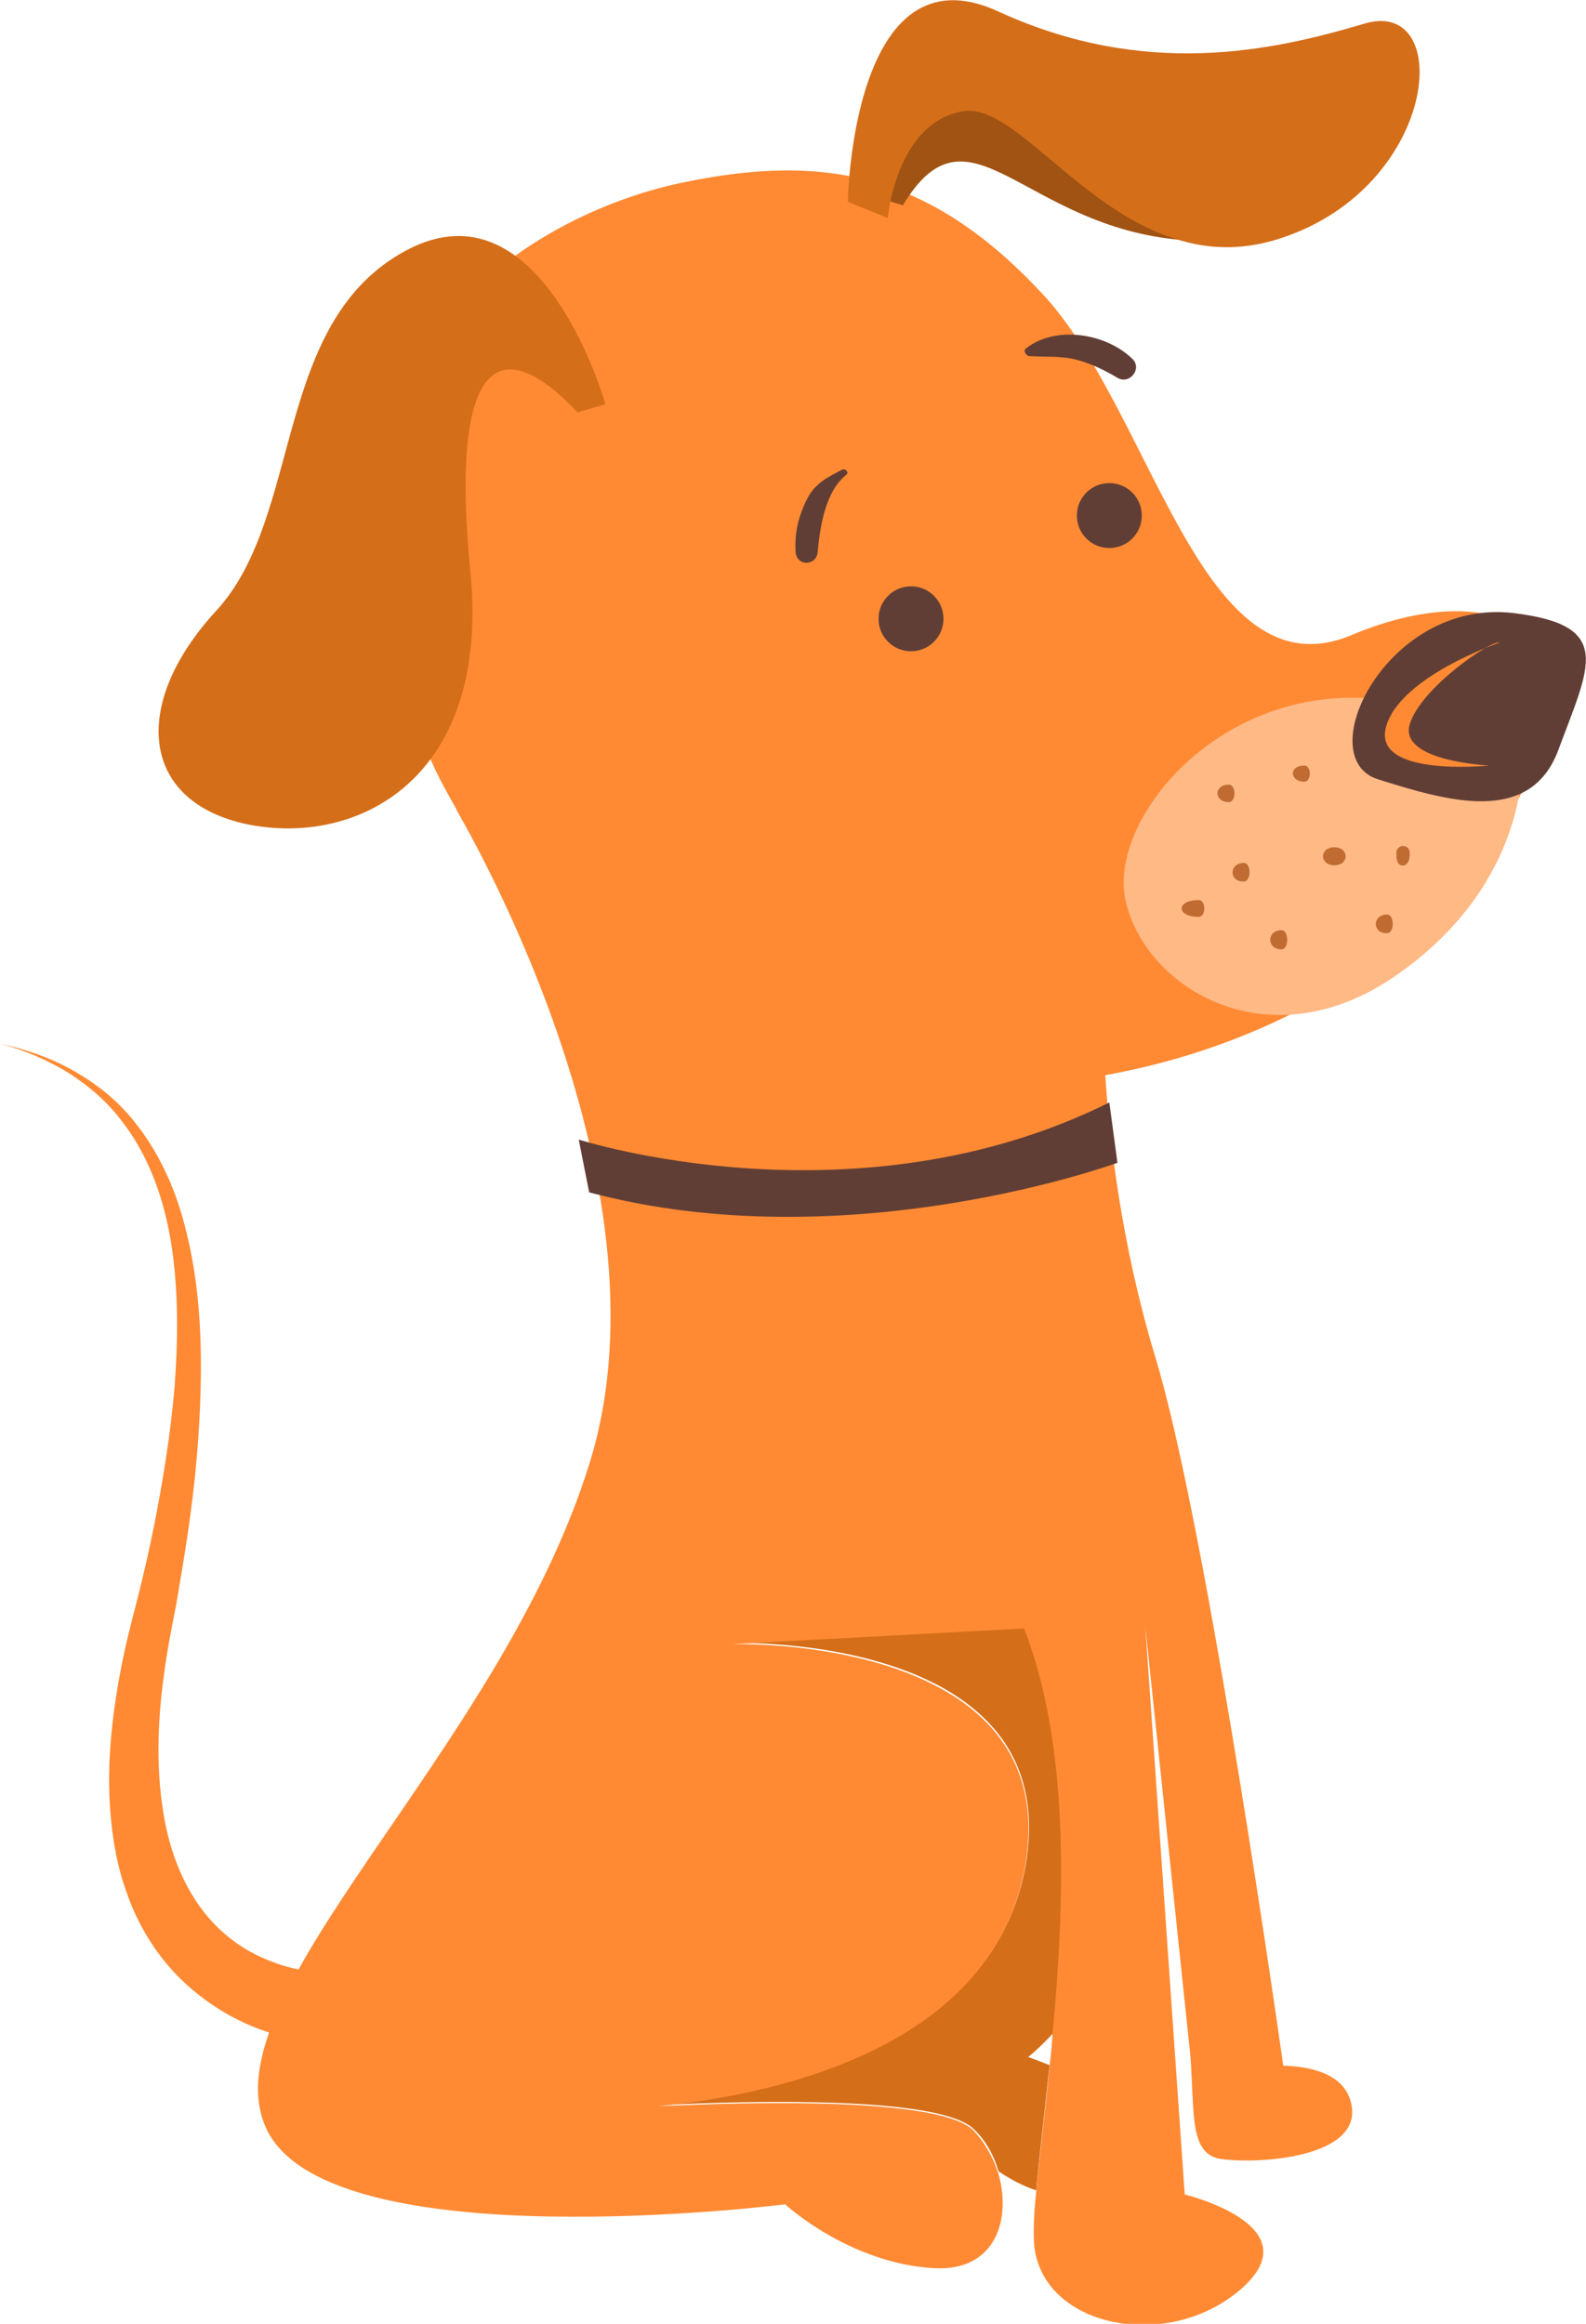 <?xml version="1.0" encoding="utf-8"?>
<!-- Generator: Adobe Illustrator 21.0.0, SVG Export Plug-In . SVG Version: 6.00 Build 0)  -->
<svg version="1.1" id="Layer_1" xmlns="http://www.w3.org/2000/svg" xmlns:xlink="http://www.w3.org/1999/xlink" x="0px" y="0px"
	 viewBox="0 0 273.5 400.7" style="enable-background:new 0 0 273.5 400.7;" xml:space="preserve">
<style type="text/css">
	.st0{fill:none;}
	.st1{fill:#D56E19;}
	.st2{fill:#FF8A33;}
	.st3{fill:#A05313;}
	.st4{fill:#613E35;}
	.st5{fill:#FFB985;}
	.st6{fill:#BF6B32;}
</style>
<g>
	<g>
		<path class="st0" d="M181.6,350.5c-0.2,1.9-0.4,3.7-0.5,5.5c-1.3-0.5-2.6-1-3.7-1.4C178.8,353.4,180.2,352,181.6,350.5z"/>
		<path class="st1" d="M113.4,363c18-1.7,57.1-9.1,63.3-40.5c8-41.1-50.4-39.2-50.4-39.2l50.4-2.7c8,20.6,7,47.9,4.9,70
			c-1.4,1.5-2.8,2.9-4.3,4.1c1.2,0.4,2.4,0.9,3.7,1.4c-0.9,8.4-1.8,15.9-2.3,21.6c-2.4-0.8-4.6-2-6.5-3.3c-0.8-2.7-2.2-5.3-4.2-7.2
			C162.4,361.4,129.6,362.2,113.4,363z"/>
		<path class="st2" d="M101.7,252.2c15.2-49-22.8-112-23-112.6c0,0,0,0,0-0.1c-1.5-2.6-3-5.3-4.3-8.2C44.2,67,88,37.5,118.1,31.4
			c24.3-5,42.4-1.4,61.6,19.2c19.2,20.5,27.4,69.8,53.4,58.9c26-11,49.1-0.3,23.3,37c-14.1,20.4-38.7,34-65.8,38.9
			c0.7,10.8,2.7,29,8.6,48.5c8.3,27.4,19.5,104.1,22.1,122.3c4.3,0.1,10.9,1.2,11.8,7c1.4,8.7-15.5,10-22.4,9.1
			c-5.6-0.7-4.7-7.6-5.4-17.6l-7.8-74.3l6.8,98c0,0,22.4,5.4,9.6,16.4c-12.8,11-34.7,6.4-35.6-8.2c-0.1-2.1,0-5.1,0.4-8.7
			c0.5-5.8,1.5-13.2,2.3-21.6c0.2-1.8,0.4-3.6,0.5-5.5c2.1-22.2,3.1-49.5-4.9-70l-50.4,2.7c0,0,58.4-1.8,50.4,39.2
			c-6.2,31.5-45.3,38.8-63.3,40.5c16.2-0.8,49-1.6,54.6,4.2c1.9,2,3.3,4.5,4.2,7.2c2.4,7.9-0.3,17.2-11.2,16.5
			c-14.6-0.9-25.5-11-25.5-11S57,390,46,367.2C35.1,344.4,86.2,302.4,101.7,252.2z"/>
	</g>
	<g>
		<g>
			<path class="st3" d="M165.9,19c8.9-1.6,20.6,17.8,38.1,22.4c-27.7-2.2-36.8-25.1-48.3-6l-2.3-0.7C154.4,30,157.4,20.6,165.9,19z"
				/>
			<path class="st1" d="M146.2,34.8c0,0,0.7-44.5,26-32.8c25.3,11.6,47.2,6.8,63,2.1c15.7-4.8,13,28.1-14.4,37
				c-6.1,2-11.7,1.9-16.7,0.5c-17.5-4.6-29.2-24-38.1-22.4c-8.6,1.5-11.5,11-12.5,15.7l-4.5-1.4l4.5,1.4c-0.3,1.7-0.4,2.7-0.4,2.7
				L146.2,34.8z"/>
		</g>
		<path class="st1" d="M104.4,69.7c0,0-10.9-38.9-34.2-26.6c-23.3,12.3-17.8,45.8-32.9,62.2c-15.1,16.4-13,33.5,6.2,37
			c19.2,3.4,41.1-8.9,37.6-43.8C77.7,63.5,85.3,56,99.6,71.1L104.4,69.7z"/>
	</g>
	<g>
		<g>
			<circle class="st4" cx="157.1" cy="106.7" r="5.6"/>
			<circle class="st4" cx="191.3" cy="88.9" r="5.6"/>
		</g>
		<g>
			<path class="st4" d="M139,86.4c1.4-3,3.5-4,6.2-5.4c0.6-0.3,1.3,0.5,0.7,0.9c-3.6,2.9-4.5,9-4.9,13.3c-0.2,2.4-3.6,2.5-3.8,0
				C137,92.1,137.6,89.3,139,86.4z"/>
			<path class="st4" d="M176.9,60.1c5.2-4.1,13.9-2.6,18.4,1.8c1.7,1.7-0.5,4.4-2.5,3.3c-2.2-1.3-4.4-2.4-6.9-3.1
				c-2.8-0.8-5.6-0.5-8.5-0.7C176.9,61.2,176.4,60.5,176.9,60.1z"/>
		</g>
	</g>
	<g>
		<path class="st2" d="M54,352.2c-0.3,0-0.5,0-0.7-0.1l-0.5-0.1l-1-0.1c-0.6-0.1-1.2-0.2-1.8-0.4c-1.2-0.3-2.4-0.6-3.5-1
			c-2.3-0.7-4.5-1.7-6.6-2.8c-4.2-2.3-8.1-5.4-11.1-9c-3.1-3.7-5.4-7.9-6.9-12.2c-1.6-4.3-2.4-8.8-2.8-13.2
			c-0.8-8.8,0.2-17.5,1.8-25.8c0.8-4.2,1.9-8.3,2.9-12.2c1-4,1.9-7.9,2.7-11.9c1.6-8,2.9-16.1,3.6-24.2c0.6-8.1,0.7-16.3-0.5-24.3
			c-1.2-7.9-3.9-15.8-9-22.1c-2.5-3.2-5.6-5.8-9.1-8c-3.5-2.1-7.3-3.7-11.3-4.8c4,0.9,8,2.2,11.7,4.2c3.7,2,7.1,4.5,9.9,7.6
			c2.8,3.1,5.1,6.7,6.9,10.6c1.8,3.8,3,7.9,3.9,12c1.8,8.2,2.2,16.7,2,25c-0.2,8.4-1,16.7-2.2,24.9c-0.6,4.1-1.3,8.2-2,12.3
			c-0.8,4.1-1.6,8.1-2.1,12c-1.1,7.9-1.4,15.9-0.2,23.5c1.1,7.5,4,14.6,8.8,19.6c2.4,2.5,5.2,4.5,8.4,5.9c1.6,0.7,3.2,1.3,4.9,1.7
			c0.8,0.2,1.7,0.4,2.5,0.5c0.4,0.1,0.8,0.1,1.2,0.2l0.6,0l0.3,0c0.1,0,0.2,0,0.1,0L54,352.2z"/>
	</g>
	<path class="st4" d="M191.3,190.1l1.4,10.4c0,0-46.4,17-91.1,5.1l-1.8-9.1C99.9,196.5,147.5,211.9,191.3,190.1z"/>
	<g>
		<g>
			<path class="st5" d="M262.5,131.3c0,2.1,0,21.9-21.9,37c-21.9,15.1-43.1,2.1-46.5-13c-3.4-15.1,19.8-42,51.3-33.3"/>
			<path class="st6" d="M240.8,147c0.1-1.5,2.2-1.5,2.3,0c0,0.6,0,1.3-0.4,1.8c-0.4,0.6-1.2,0.6-1.6,0
				C240.8,148.3,240.8,147.7,240.8,147z"/>
			<path class="st6" d="M239.2,157.7c1.3,0,1.3,3.2,0,3.2C236.6,161,236.6,157.7,239.2,157.7z"/>
			<path class="st6" d="M221,160.4c1.3,0,1.3,3.3,0,3.3C218.4,163.7,218.4,160.4,221,160.4z"/>
			<path class="st6" d="M230.1,146.1c2.6,0,2.6,3.1,0,3.1S227.5,146.1,230.1,146.1z"/>
			<path class="st6" d="M224.9,132c1.3,0,1.3,2.8,0,2.8C222.3,134.7,222.3,132,224.9,132z"/>
			<path class="st6" d="M214.5,148.8c1.3,0,1.3,3.2,0,3.2C211.9,152.1,211.9,148.8,214.5,148.8z"/>
			<path class="st6" d="M211.9,135.3c1.3,0,1.3,3,0,3C209.3,138.3,209.3,135.3,211.9,135.3z"/>
			<path class="st6" d="M206.7,155.2c1.3,0,1.3,2.9,0,2.9C202.8,158.1,202.8,155.2,206.7,155.2z"/>
		</g>
		<g>
			<path class="st4" d="M260.9,105.7c17.6,2.1,13.2,9.1,7.8,23.7c-4.9,13-19.2,8.7-31,5C225.8,130.8,239.1,103.2,260.9,105.7z"/>
			<path class="st2" d="M258.6,110.8c-1.4-0.5-13.6,7.8-15.5,14.1c-1.9,6.4,13.7,7.1,13.7,7.1s-20.1,2.1-17.8-6.6
				C241.3,116.7,258.6,110.8,258.6,110.8z"/>
		</g>
	</g>
</g>
</svg>
